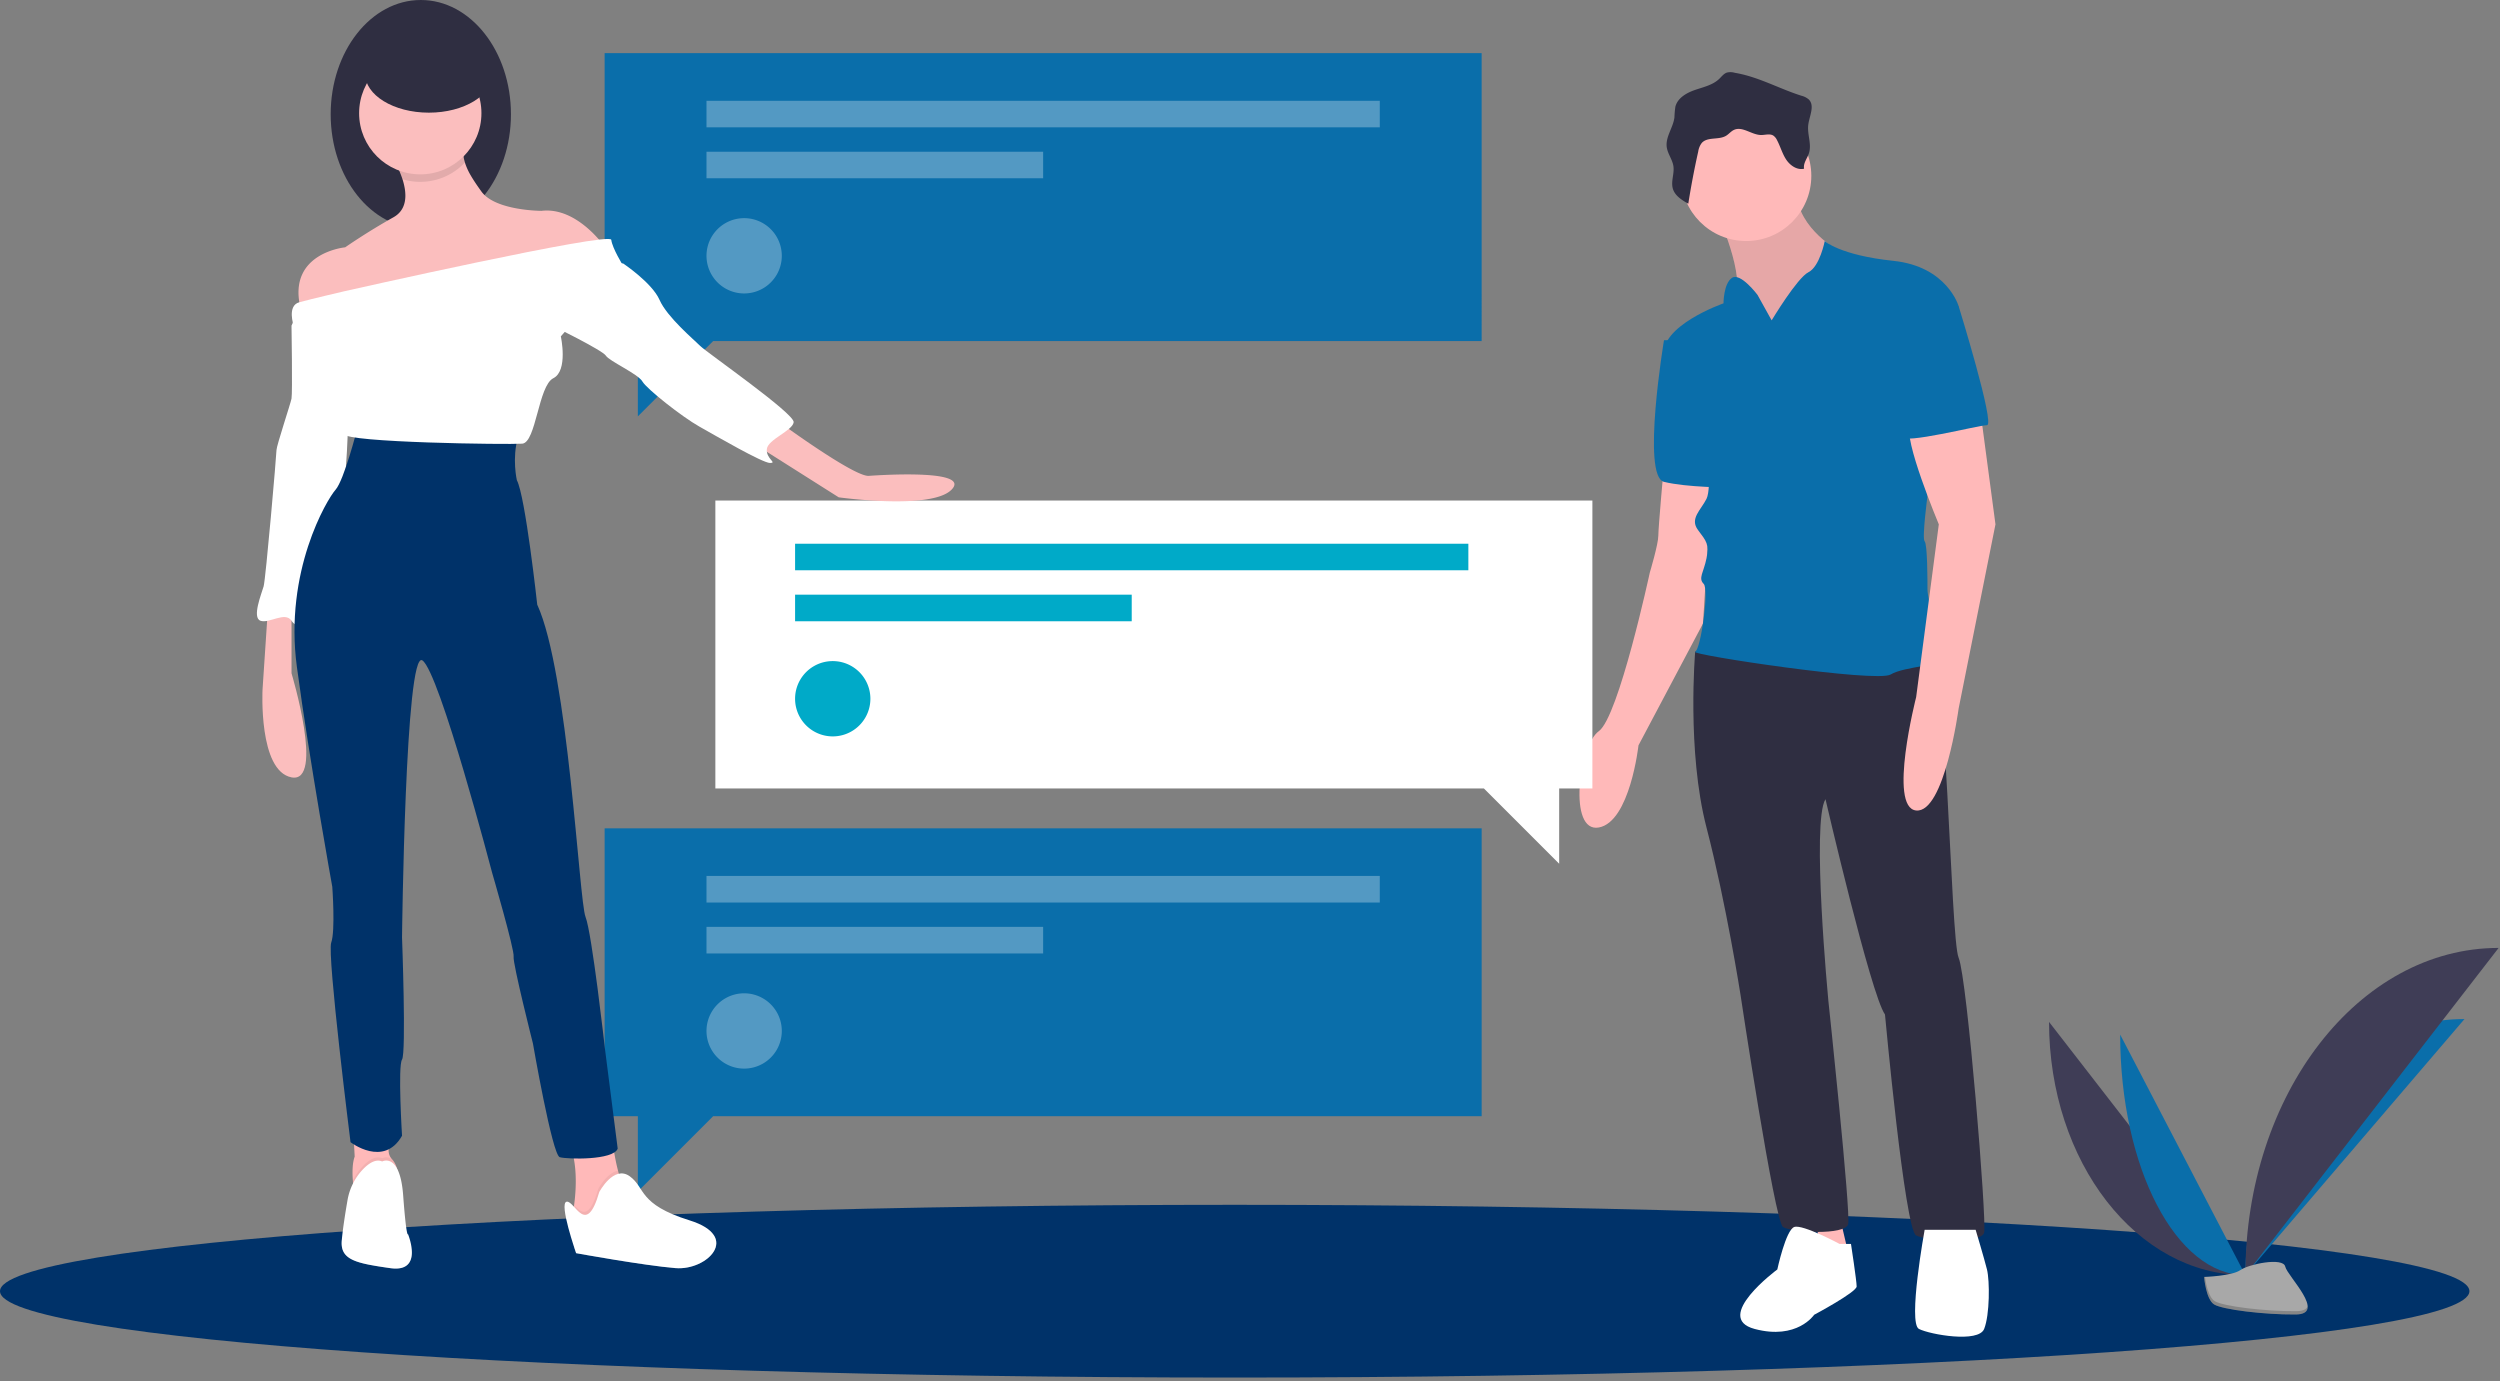 <svg width="458" height="253" fill="none" xmlns="http://www.w3.org/2000/svg"><rect width="100%" height="100%" fill="#808080" stroke="none"/><path d="M226.199 252.369c124.927 0 226.199-7.084 226.199-15.824 0-8.739-101.272-15.823-226.199-15.823C101.273 220.722 0 227.806 0 236.545c0 8.74 101.273 15.824 226.199 15.824z" fill="#003269"/><path d="M375.385 187.213c0 25.644 16.088 46.395 35.97 46.395l-35.97-46.395z" fill="#3F3D56"/><path d="M411.354 233.608c0-25.932 17.953-46.916 40.14-46.916l-40.14 46.916z" fill="#0A6EAA"/><path d="M388.417 189.538c0 24.359 10.259 44.07 22.938 44.07l-22.938-44.07z" fill="#0A6EAA"/><path d="M411.354 233.608c0-33.136 20.751-59.949 46.395-59.949l-46.395 59.949z" fill="#3F3D56"/><path d="M403.787 233.935s5.101-.157 6.639-1.251c1.537-1.095 7.846-2.402 8.228-.647.381 1.756 7.666 8.732 1.907 8.779-5.759.046-13.382-.897-14.916-1.832-1.535-.935-1.858-5.049-1.858-5.049z" fill="#A8A8A8"/><path opacity=".2" d="M420.663 240.205c-5.759.046-13.381-.897-14.915-1.832-1.169-.712-1.635-3.266-1.79-4.444l-.171.006s.323 4.115 1.858 5.049c1.534.935 9.157 1.878 14.916 1.832 1.662-.014 2.236-.605 2.205-1.481-.231.529-.865.86-2.103.87z" fill="#000"/><path d="M314.705 39.485s5.19 10.9 3.114 16.09c-2.076 5.19 7.785 10.9 7.785 10.9l12.976-7.267v-9.343l-2.076-4.152s-8.305-4.671-7.266-11.938c1.038-7.266-14.533 5.71-14.533 5.71z" fill="#FFB9B9"/><path opacity=".1" d="M314.705 39.485s5.19 10.9 3.114 16.09c-2.076 5.19 7.785 10.9 7.785 10.9l12.976-7.267v-9.343l-2.076-4.152s-8.305-4.671-7.266-11.938c1.038-7.266-14.533 5.71-14.533 5.71z" fill="#000"/><path d="M304.843 85.16s-1.038 11.419-1.038 12.976c0 1.557-1.557 6.747-1.557 6.747s-5.709 26.471-9.343 29.066c-3.633 2.595-5.709 18.685 0 17.647 5.71-1.038 7.267-15.052 7.267-15.052l11.817-22.314 1.678-26.994-8.824-2.076z" fill="#FFB9B9"/><path d="M308.995 62.322h-4.152s-4.152 24.914 0 25.952c4.152 1.038 11.938 1.038 11.938 1.038l-7.786-26.99z" fill="#0A6EAA"/><path d="M332.352 222.704l2.076 9.861 4.152-3.114-2.076-8.823-4.152 1.556v.52z" fill="#FFB9B9"/><path d="M313.667 117.34l-3.114 2.076s-1.557 18.166 2.076 32.18 6.228 30.623 6.228 30.623 6.229 41.523 7.786 42.561c1.557 1.038 11.418 1.557 11.937-.519.519-2.076-3.633-41.004-3.633-41.004s-3.114-32.699-.519-36.851c0 0 8.305 35.813 10.9 39.446 0 0 3.633 39.447 5.709 40.485 2.076 1.038 11.938 1.557 12.457-.519.519-2.076-3.114-46.713-4.671-50.346-1.557-3.634-2.076-57.613-5.71-57.094-3.633.519-39.446-1.038-39.446-1.038z" fill="#2F2E41"/><path d="M319.895 44.156c6.593 0 11.938-5.345 11.938-11.938 0-6.593-5.345-11.938-11.938-11.938-6.593 0-11.938 5.345-11.938 11.938 0 6.593 5.345 11.938 11.938 11.938z" fill="#FFB9B9"/><path d="M324.567 58.69l-2.595-4.672s-3.114-4.153-4.671-3.114c-1.557 1.038-1.557 4.67-1.557 4.67s-11.938 4.153-10.9 9.862c1.038 5.71 7.786 15.571 7.786 15.571s1.038 8.305 0 10.381c-1.039 2.076-3.115 3.633-1.558 5.71 1.558 2.076 2.077 2.595 1.558 5.19-.52 2.595-1.558 3.633-.52 4.671 1.039 1.038-.519 11.938-1.557 12.457-1.038.519 33.219 5.709 35.814 4.152 2.595-1.557 9.861-1.557 9.342-3.114-.519-1.557-2.595-10.9-2.595-12.457 0-1.557 0-8.304-.519-8.823-.519-.52.519-8.305.519-8.305l-2.595-21.8 8.304-12.975s-2.076-7.267-11.937-8.305c-9.862-1.038-12.59-3.633-12.59-3.633s-.905 4.671-2.981 5.71c-2.076 1.038-6.748 8.823-6.748 8.823z" fill="#0A6EAA"/><path d="M362.456 72.703l3.114 23.356-6.747 33.738s-2.595 19.204-7.785 18.685c-5.191-.519 0-20.761 0-20.761l4.152-31.662s-6.748-16.09-5.191-18.166c1.558-2.076 12.457-5.19 12.457-5.19z" fill="#FFB9B9"/><path d="M337.023 227.894s-6.747-3.633-8.304-3.114c-1.557.519-3.114 7.785-3.114 7.785s-11.938 8.824-4.153 10.9c7.786 2.076 10.9-2.595 10.9-2.595s7.786-4.152 7.786-5.191c0-1.038-1.038-7.785-1.038-7.785h-2.077zm15.571-2.595s-3.114 17.128-1.038 18.166c2.076 1.038 10.9 2.595 11.938 0 1.038-2.595 1.038-8.824.519-10.9-.519-2.076-2.076-7.266-2.076-7.266h-9.343z" fill="#fff"/><path d="M317.813 13.336a2.768 2.768 0 00-1.43-.043c-.595.194-.987.745-1.441 1.176-1.19 1.13-2.891 1.484-4.443 2.02-1.551.535-3.184 1.482-3.572 3.077a16.75 16.75 0 00-.169 1.937c-.231 1.881-1.666 3.575-1.41 5.453.168 1.227 1.043 2.268 1.222 3.493.2 1.366-.49 2.788-.105 4.114.377 1.3 1.654 2.091 2.829 2.76.505-3.2 1.11-6.383 1.818-9.548a3.44 3.44 0 01.647-1.578c1.043-1.182 3.09-.509 4.444-1.316.515-.307.897-.814 1.437-1.072 1.565-.748 3.257.91 4.991.925.766.006 1.605-.297 2.251.112.286.209.513.488.659.81.618 1.16.957 2.463 1.678 3.562.721 1.099 2.011 1.995 3.289 1.688-.195-.991.581-1.883.891-2.844.535-1.653-.339-3.448-.128-5.172.197-1.62 1.252-3.52.095-4.67a3.282 3.282 0 00-1.369-.688c-4.097-1.3-7.881-3.479-12.184-4.196z" fill="#2F2E41"/><path d="M353.632 54.018l5.191 2.076s6.747 21.8 5.19 21.8c-1.557 0-15.571 3.632-15.571 2.075s1.038-25.951 5.19-25.951zm-82.193-44.28H110.767v52.746h6.086v13.795l13.795-13.795h140.791V9.738zm0 142.008H110.767v52.746h6.086v13.795l13.795-13.795h140.791v-52.746z" fill="#0A6EAA"/><path d="M131.054 91.697h160.672v52.746h-6.086v13.795l-13.795-13.795H131.054V91.697z" fill="#fff"/><path opacity=".3" d="M252.775 18.461H129.43v4.869h123.345v-4.869zm-61.673 9.332H129.43v4.87h61.672v-4.87zM136.328 53.76a6.897 6.897 0 100-13.794 6.897 6.897 0 000 13.794z" fill="#fff"/><path d="M269.004 99.609H145.66v4.869h123.344v-4.87zm-61.672 9.332H145.66v4.869h61.672v-4.869zm-54.775 25.967a6.897 6.897 0 10.001-13.795 6.897 6.897 0 00-.001 13.795z" fill="#00AAC8"/><path opacity=".3" d="M252.775 160.47H129.43v4.869h123.345v-4.869zm-61.673 9.332H129.43v4.869h61.672v-4.869zm-54.774 25.967a6.897 6.897 0 100-13.795 6.897 6.897 0 000 13.795z" fill="#fff"/><path d="M54.873 105.84c.107.561.217 1.125.317 1.683a149.807 149.807 0 012.026 16.175l19.973-32.55.281.4a59.394 59.394 0 00-2.018-14.853 123.129 123.129 0 00-1.684-5.646L54.873 105.84z" fill="#6C63FF"/><path d="M64.64 216.279c.067.912.18 1.82.338 2.721 0 0 7.402 5.033 7.995-.592.384-3.666-.486-5.321-1.143-6.029l-.01-.011a2.278 2.278 0 01-.624-1.544v-6.628l-6.514 2.072.296 5.626c-.438 1.169-.444 2.916-.337 4.385z" fill="#FFB9B9"/><path opacity=".05" d="M64.64 216.279c.067.912.18 1.82.338 2.721 0 0 7.402 5.033 7.994-.592.385-3.666-.485-5.321-1.143-6.029a1.765 1.765 0 00-1.818-.189c-1.184-.527-2.487.352-3.564 1.489a10.49 10.49 0 00-1.807 2.6z" fill="#000"/><path d="M70.011 212.782s3.257-1.776 3.85 6.218c.591 7.994.888 7.106.888 7.106s2.96 7.106-3.257 6.217c-6.218-.888-9.179-1.48-8.883-5.033.179-2.142.68-5.251 1.05-7.384a10.859 10.859 0 012.786-5.636c1.08-1.137 2.382-2.014 3.566-1.488z" fill="#fff"/><path d="M104.794 222.945l3.395 1.637s10.604 1.628 7.241-4.411a24.46 24.46 0 01-2.212-5.713 38.04 38.04 0 01-1.174-8.472l-8.972 1.252c2.926 3.896 2.555 10.216 2.102 13.526-.183 1.334-.38 2.181-.38 2.181z" fill="#FFB9B9"/><path opacity=".05" d="M104.795 222.945l3.394 1.637s10.605 1.628 7.241-4.411a24.501 24.501 0 01-2.211-5.713c-2.06.396-3.628 3.362-3.628 3.362-1.661 5.767-3.155 4.326-4.416 2.944-.183 1.334-.38 2.181-.38 2.181z" fill="#000"/><path d="M109.787 218.379s2.644-5.001 5.577-2.889c2.933 2.112 1.478 5.129 10.977 8.084 9.5 2.954 3.222 9.224-2.591 8.745-5.812-.479-18.204-2.737-18.204-2.737s-3.222-9.224-1.727-9.433c1.496-.208 3.559 6.598 5.968-1.77z" fill="#fff"/><path opacity=".3" d="M123.359 231.201c3.774.311 7.742-2.223 7.463-4.847 1.803 2.964-2.761 6.32-7.072 5.965-5.813-.479-18.205-2.737-18.205-2.737s-.152-.434-.373-1.115c.36.066 12.462 2.262 18.187 2.734zm-60.734-4.081c.341 2.663 3.295 3.223 8.867 4.019 2.833.405 3.758-.851 3.928-2.338.185 1.904-.356 4.033-3.928 3.522-6.218-.888-9.179-1.48-8.883-5.033l.016-.17z" fill="#fff"/><path d="M49.082 111.553l-.983 14.742s-.786 14.939 5.308 16.119c6.093 1.179 0-19.067 0-19.067V109.98l-4.325 1.573z" fill="#FBBEBE"/><path d="M54.193 57.89l-.787 1.768s.197 12.384 0 13.367c-.196.983-2.752 8.65-2.752 9.435 0 .787-1.965 23.589-2.358 24.965-.394 1.376-2.163 5.7-.59 6.29 1.572.59 4.52-1.769 5.7 0 1.18 1.769 2.163 0 2.163-.59s.393-11.794 2.752-14.939c2.358-3.145 4.52-10.222 4.914-11.598.393-1.376.983-21.229 1.18-21.622.196-.393-.787-5.7-.787-5.7l-9.435-1.377z" fill="#fff"/><path d="M65.396 78.726s-2.358 9.238-3.931 11.007c-1.573 1.77-9.435 14.94-7.077 32.434 2.36 17.495 6.487 40.297 6.487 40.297s.59 8.059-.196 10.221c-.787 2.163 3.538 36.562 3.538 36.562s6.094 4.718 9.435-1.179c0 0-.786-12.777 0-13.957.787-1.179 0-22.409 0-22.409s.59-52.876 3.735-50.714c3.145 2.162 12.777 38.92 12.777 38.92s4.128 14.153 3.931 15.333c-.196 1.179 3.538 15.922 3.538 15.922s3.539 20.443 4.915 20.836c1.376.393 9.828.59 10.614-1.573l-2.358-18.477s-2.359-21.033-3.539-23.981c-1.179-2.949-3.145-44.818-8.845-57.202 0 0-2.163-19.853-3.735-22.802 0 0-.922-4.05.216-7.832 0 0-27.342.166-29.505-1.406z" fill="#003269"/><path d="M77.093 41.87c9.12 0 16.512-9.374 16.512-20.935C93.605 9.373 86.212 0 77.093 0c-9.12 0-16.512 9.373-16.512 20.934 0 11.562 7.393 20.935 16.512 20.935z" fill="#2F2E41"/><path d="M111.001 45.506l-2.556 5.504-30.271 8.845S57.14 65.95 54.979 56.12c-2.163-9.828 8.256-10.811 8.256-10.811s3.931-2.752 8.845-5.504c1.644-.922 2.188-2.414 2.184-3.992a8.263 8.263 0 00-.132-1.4 11.84 11.84 0 00-.393-1.576 18.064 18.064 0 00-1.659-3.647s12.974-5.11 12.777-2.359c-.083.992.024 1.99.315 2.941.268.833.63 1.633 1.079 2.385.22.379.466.772.739 1.189.354.54.757 1.116 1.209 1.741 2.555 3.539 11.008 3.539 11.008 3.539 6.683-.787 11.794 6.88 11.794 6.88zm31.254 31.451s14.153 10.418 16.905 10.221c2.752-.197 18.871-1.18 15.136 2.556-3.735 3.734-20.64 1.376-20.64 1.376l-15.529-9.829 4.128-4.325z" fill="#FBBEBE"/><path opacity=".1" d="M85.171 29.772a11.211 11.211 0 01-11.432 3.065 18.066 18.066 0 00-1.659-3.647s12.974-5.11 12.777-2.359c-.083.992.024 1.99.314 2.941z" fill="#000"/><path d="M76.995 31.942c6.188 0 11.204-5.016 11.204-11.204 0-6.188-5.016-11.204-11.204-11.204-6.188 0-11.205 5.016-11.205 11.204 0 6.188 5.017 11.204 11.205 11.204z" fill="#FBBEBE"/><path d="M63.038 53.368s48.749-11.008 48.946-9.435c.196 1.573 2.162 4.718 2.162 4.718l-11.401 12.973s1.376 6.29-1.376 7.666c-2.752 1.376-3.145 11.794-5.7 11.991-2.556.197-32.434-.197-32.63-1.769-.197-1.573.785-2.555 0-2.949-.787-.393-1.967-.393-.984-2.358.983-1.966.983-10.222.983-10.222L53.8 59.659s-1.267-3.663 1.038-4.289c2.304-.626 8.201-2.002 8.201-2.002z" fill="#fff"/><path d="M112.377 48.258h1.769s5.307 3.538 6.683 6.683c1.376 3.145 6.29 7.273 7.47 8.452 1.179 1.18 17.298 12.384 17.101 13.957-.197 1.572-4.718 3.145-4.914 4.914-.197 1.769 1.966 2.555.59 2.555s-9.829-4.914-12.974-6.683c-3.145-1.77-9.632-6.88-10.418-8.256-.786-1.376-6.094-3.735-6.683-4.718-.59-.982-9.829-5.503-9.829-5.503l11.205-11.401z" fill="#fff"/><path d="M78.567 20.64c6.46 0 11.696-3.213 11.696-7.175 0-3.963-5.237-7.175-11.696-7.175-6.46 0-11.696 3.212-11.696 7.175 0 3.962 5.236 7.175 11.696 7.175z" fill="#2F2E41"/></svg>